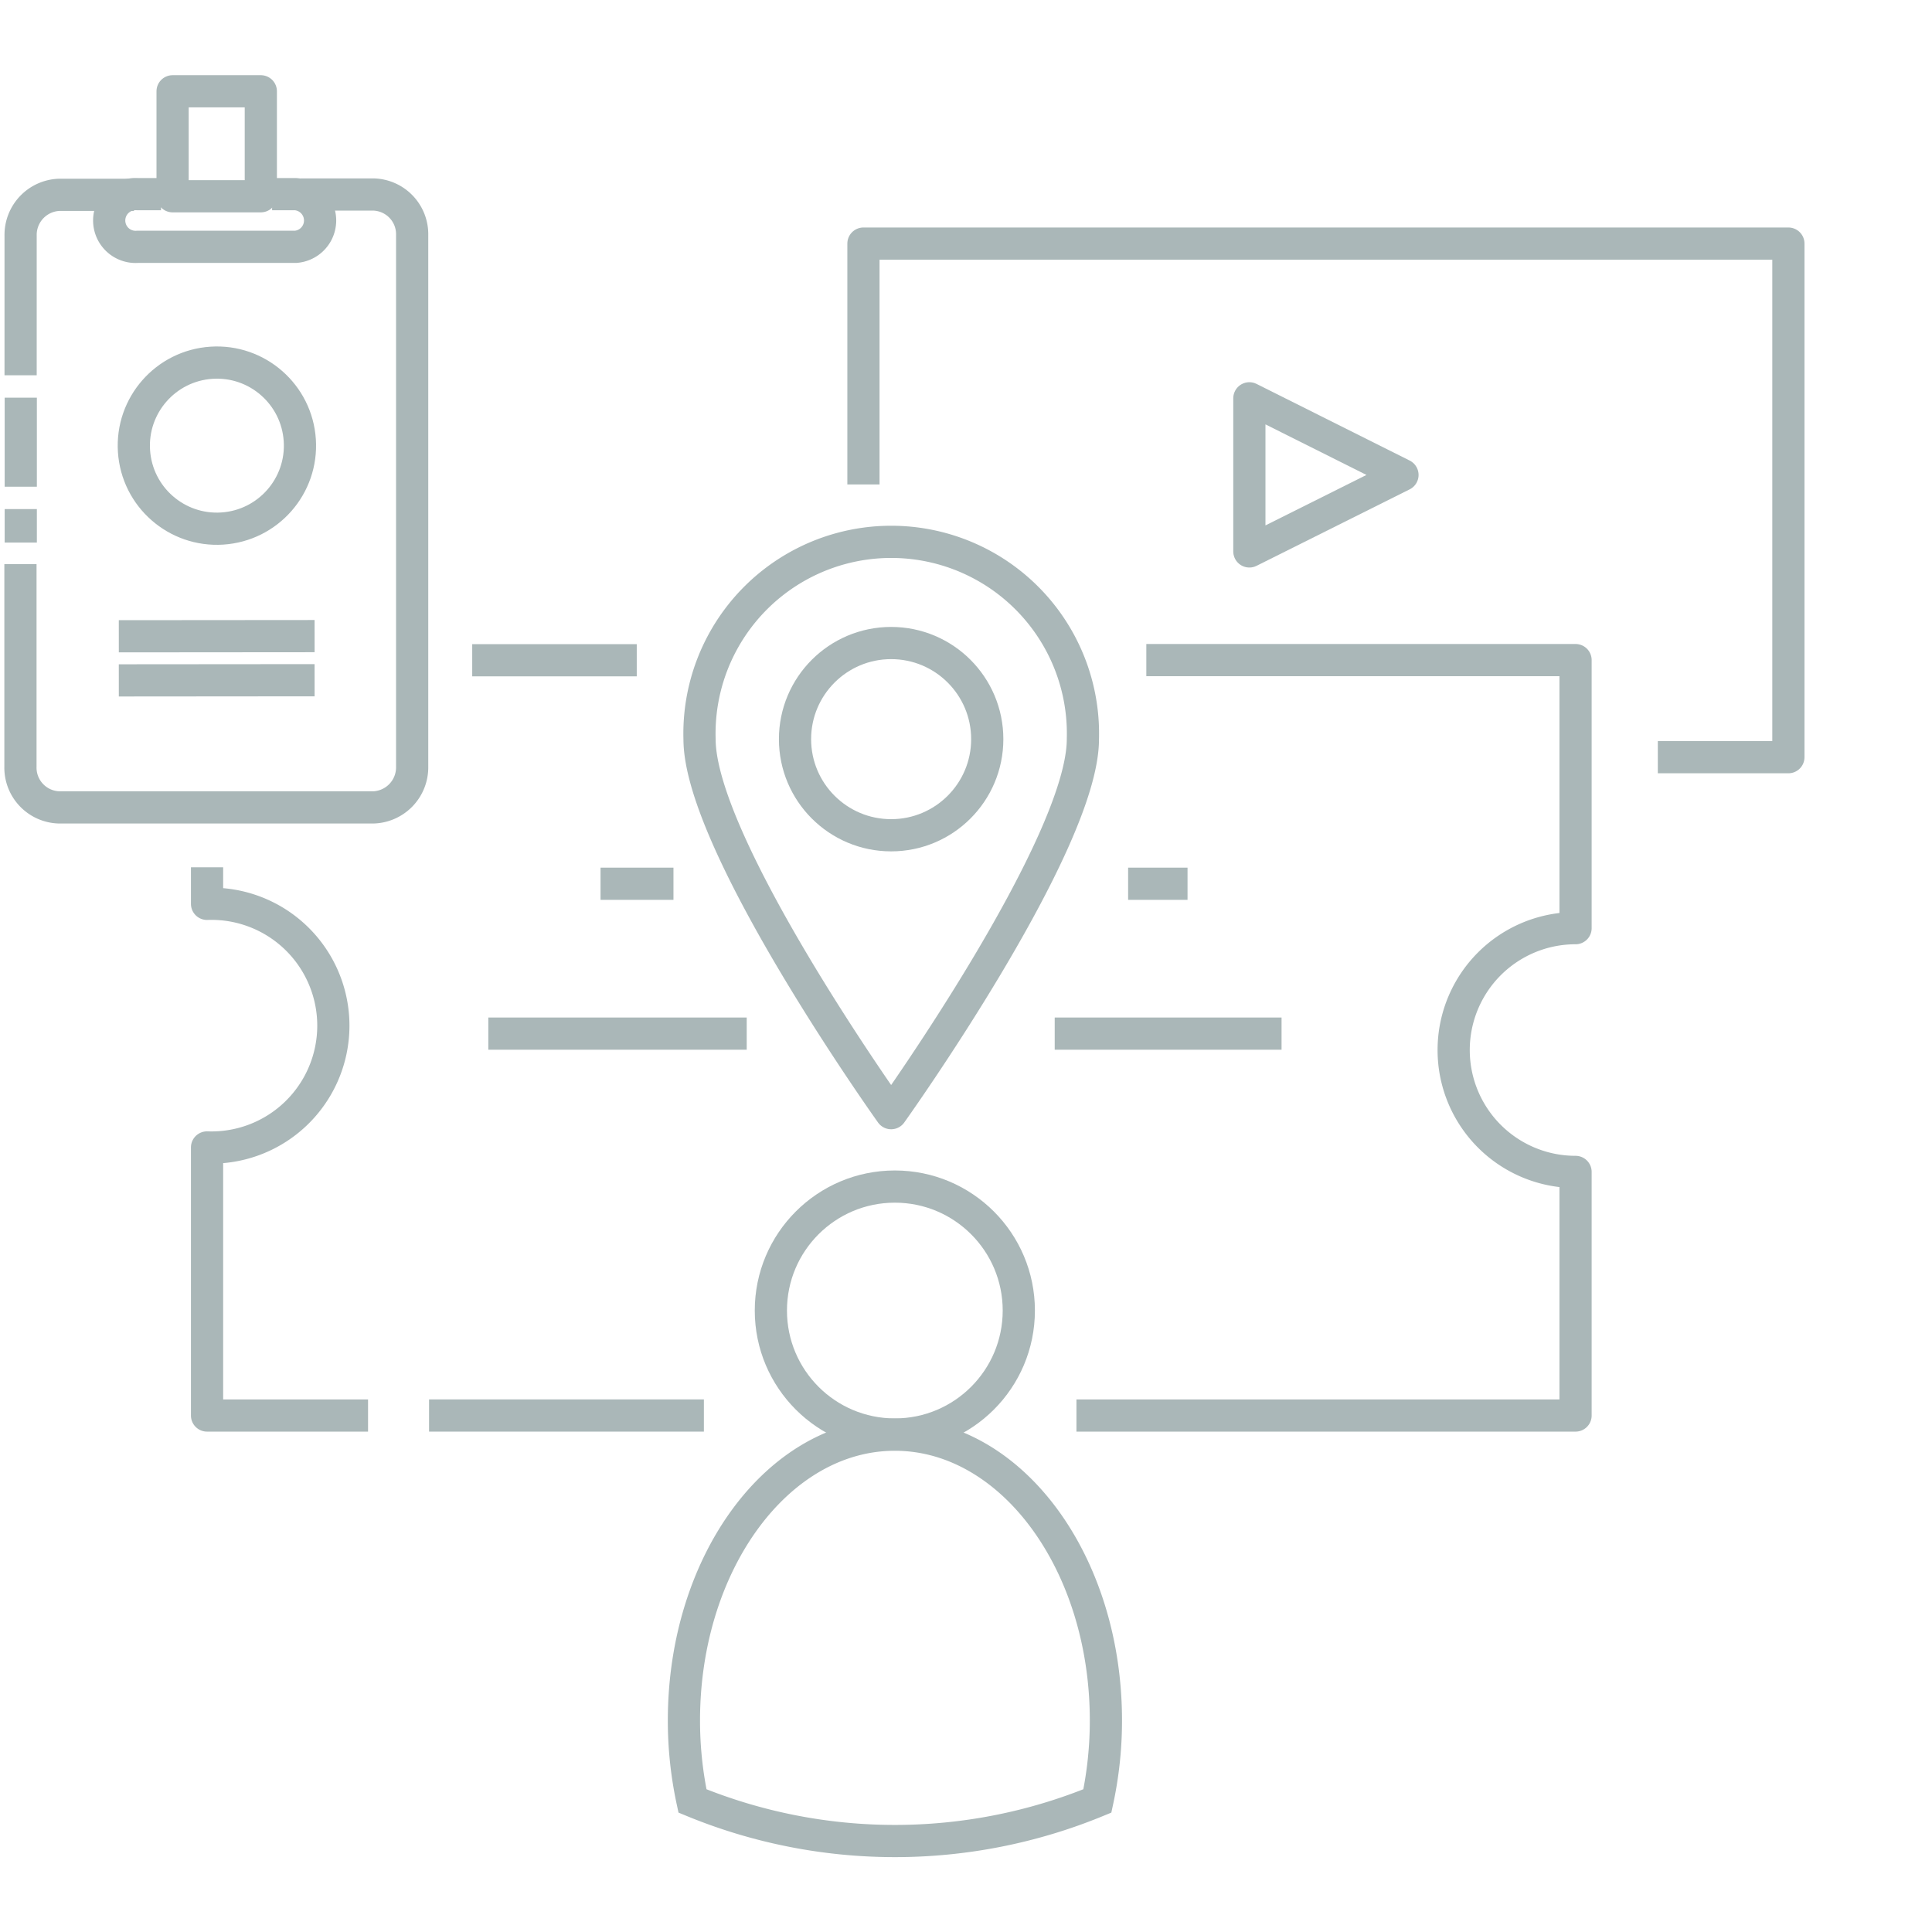 <svg xmlns="http://www.w3.org/2000/svg" width="120" height="120" viewBox="0 0 120 120"><title>nav-illo_AWS-Events_120</title><g id="Illustrations"><circle cx="13.47" cy="27.68" r="5.16" transform="translate(-1.78 0.94) rotate(-3.75)" style="fill:none;stroke:#aab7b8;stroke-linejoin:round;stroke-width:2px"/><line x1="7.38" y1="39.52" x2="19.54" y2="39.51" style="fill:none;stroke:#aab7b8;stroke-miterlimit:10;stroke-width:2px"/><line x1="7.38" y1="42.26" x2="19.54" y2="42.25" style="fill:none;stroke:#aab7b8;stroke-miterlimit:10;stroke-width:2px"/><path d="M10,12.06H8.55a1.64,1.64,0,1,0,0,3.27h9.82a1.64,1.64,0,0,0,0-3.27H16.9" style="fill:none;stroke:#aab7b8;stroke-miterlimit:10;stroke-width:2px"/><path d="M18.66,12.08h4.51a2.47,2.47,0,0,1,2.43,2.53l0,33a2.49,2.49,0,0,1-2.43,2.54l-19.47,0a2.47,2.47,0,0,1-2.43-2.53l0-12.58" style="fill:none;stroke:#aab7b8;stroke-miterlimit:10;stroke-width:2px"/><line x1="1.29" y1="30.23" x2="1.29" y2="24.7" style="fill:none;stroke:#aab7b8;stroke-miterlimit:10;stroke-width:2px"/><line x1="1.29" y1="33.7" x2="1.29" y2="31.62" style="fill:none;stroke:#aab7b8;stroke-miterlimit:10;stroke-width:2px"/><path d="M1.28,23.31V14.64A2.49,2.49,0,0,1,3.7,12.1H8.32" style="fill:none;stroke:#aab7b8;stroke-miterlimit:10;stroke-width:2px"/><rect x="10.72" y="5.67" width="5.48" height="6.52" style="fill:none;stroke:#aab7b8;stroke-linejoin:round;stroke-width:2px"/><polygon points="77.6 34.25 77.6 24.74 87.11 29.5 77.6 34.25" style="fill:none;stroke:#aab7b8;stroke-linejoin:round;stroke-width:2px"/><polyline points="53.63 30.09 53.63 24.48 53.63 15.13 79.42 15.13 100.33 15.13 111.08 15.13 111.08 47.03 102.97 47.03" style="fill:none;stroke:#aab7b8;stroke-linejoin:round;stroke-width:2px"/><line x1="70.07" y1="54.89" x2="73.76" y2="54.89" style="fill:none;stroke:#aab7b8;stroke-linejoin:round;stroke-width:2px"/><line x1="37.3" y1="54.89" x2="41.83" y2="54.89" style="fill:none;stroke:#aab7b8;stroke-linejoin:round;stroke-width:2px"/><line x1="65.51" y1="64.2" x2="79.6" y2="64.2" style="fill:none;stroke:#aab7b8;stroke-linejoin:round;stroke-width:2px"/><line x1="30.33" y1="64.2" x2="46.38" y2="64.2" style="fill:none;stroke:#aab7b8;stroke-linejoin:round;stroke-width:2px"/><path d="M12.86,53.87v2.27a7.57,7.57,0,1,1,0,15.13V87.92h10" style="fill:none;stroke:#aab7b8;stroke-linejoin:round;stroke-width:2px"/><line x1="39.55" y1="41.01" x2="29.33" y2="41.01" style="fill:none;stroke:#aab7b8;stroke-linejoin:round;stroke-width:2px"/><path d="M66.86,87.92h31V72.79a7.57,7.57,0,1,1,0-15.14V41H71.2" style="fill:none;stroke:#aab7b8;stroke-linejoin:round;stroke-width:2px"/><line x1="43.72" y1="87.92" x2="26.65" y2="87.92" style="fill:none;stroke:#aab7b8;stroke-miterlimit:10;stroke-width:2px"/><circle cx="55.58" cy="81.4" r="7.7" style="fill:none;stroke:#aab7b8;stroke-miterlimit:10;stroke-width:2px"/><path d="M55.58,89.11c-7.24,0-13.1,7.94-13.1,17.75a23.68,23.68,0,0,0,.53,5,33,33,0,0,0,25.15,0,23.68,23.68,0,0,0,.53-5C68.69,97.05,62.82,89.11,55.58,89.11Z" style="fill:none;stroke:#aab7b8;stroke-miterlimit:10;stroke-width:2px"/><path d="M67.26,45.91c0,6.57-11.91,23.23-11.91,23.23s-11.9-16.66-11.9-23.23a11.91,11.91,0,1,1,23.81,0Z" style="fill:none;stroke:#aab7b8;stroke-linejoin:round;stroke-width:2px"/><circle cx="55.35" cy="45.91" r="5.97" style="fill:none;stroke:#aab7b8;stroke-linejoin:round;stroke-width:2px"/></g></svg>